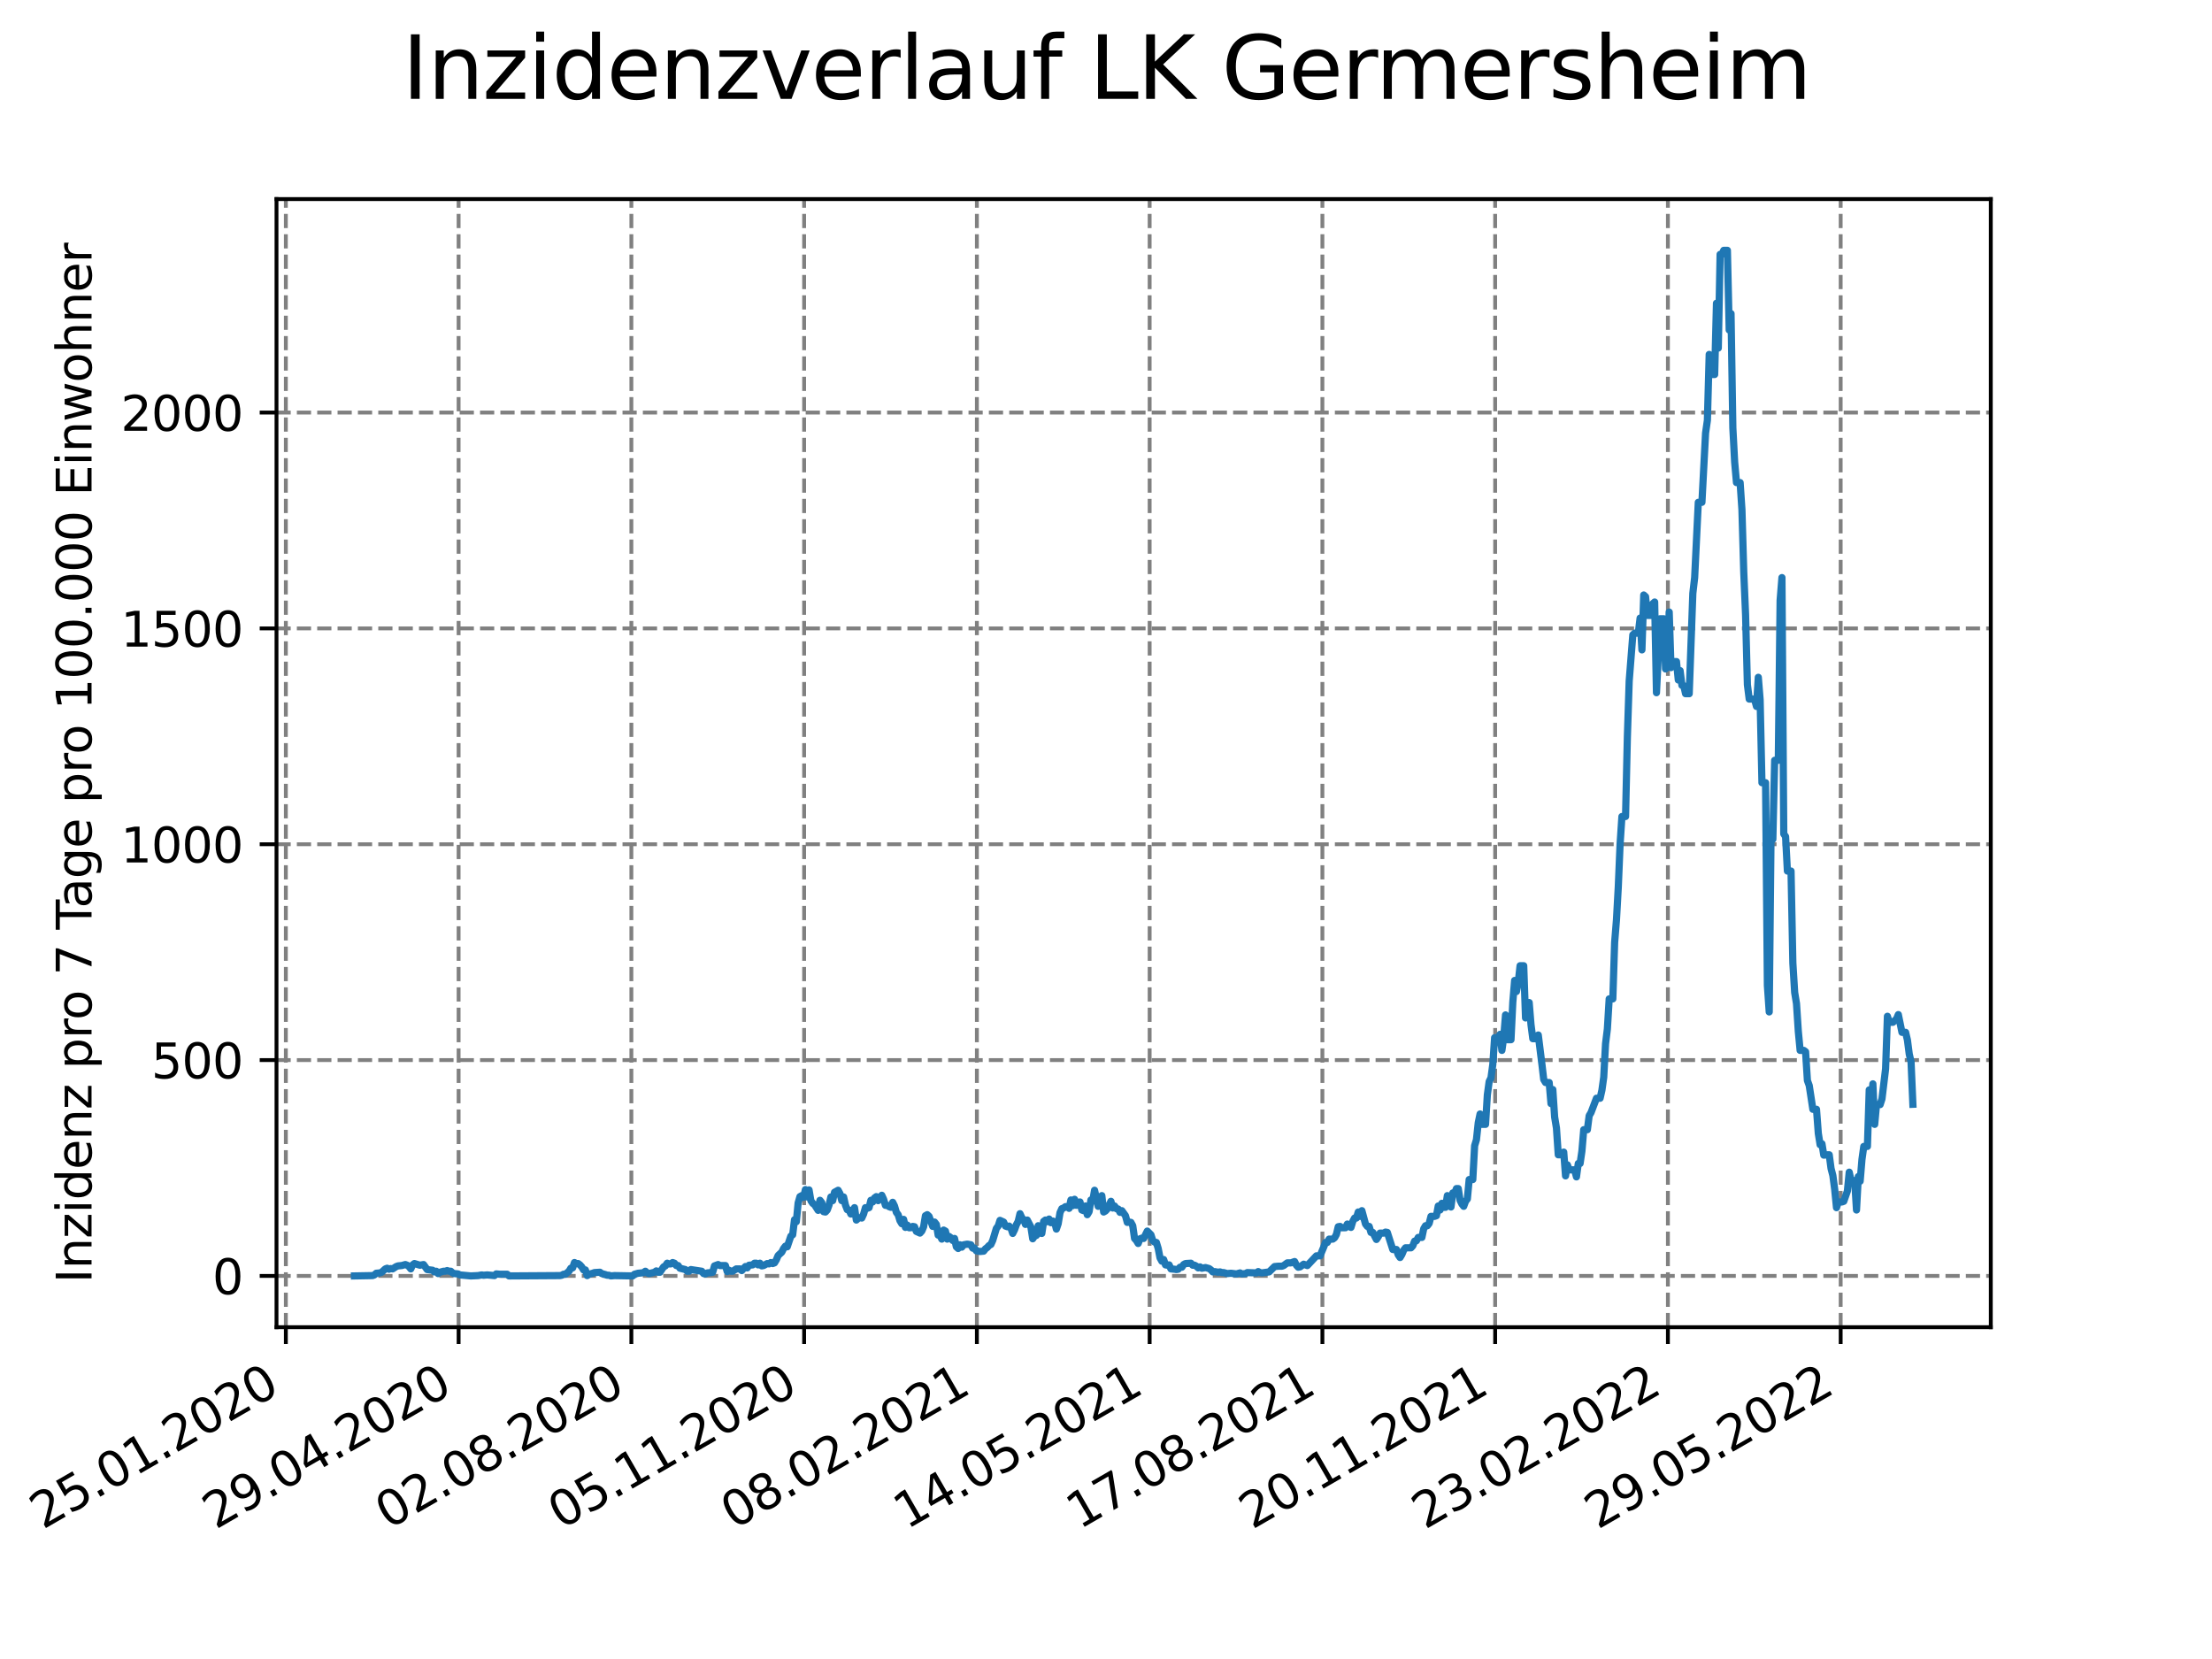 <?xml version="1.0" encoding="utf-8" standalone="no"?>
<!DOCTYPE svg PUBLIC "-//W3C//DTD SVG 1.1//EN"
  "http://www.w3.org/Graphics/SVG/1.1/DTD/svg11.dtd">
<svg xmlns:xlink="http://www.w3.org/1999/xlink" width="460.8pt" height="345.6pt" viewBox="0 0 460.8 345.6" xmlns="http://www.w3.org/2000/svg" version="1.1">
 <defs>
  <style type="text/css">*{stroke-linejoin: round; stroke-linecap: butt}</style>
 </defs>
 <g id="figure_1">
  <g id="patch_1">
   <path d="M 0 345.6 
L 460.8 345.6 
L 460.8 0 
L 0 0 
z
" style="fill: #ffffff"/>
  </g>
  <g id="axes_1">
   <g id="patch_2">
    <path d="M 57.6 276.48 
L 414.72 276.48 
L 414.72 41.472 
L 57.6 41.472 
z
" style="fill: #ffffff"/>
   </g>
   <g id="matplotlib.axis_1">
    <g id="xtick_1">
     <g id="line2d_1">
      <path d="M 59.548 276.48 
L 59.548 41.472 
" clip-path="url(#p5b93f8055f)" style="fill: none; stroke-dasharray: 2.96,1.28; stroke-dashoffset: 0; stroke: #808080; stroke-width: 0.8"/>
     </g>
     <g id="line2d_2">
      <defs>
       <path id="mb9000586d9" d="M 0 0 
L 0 3.5 
" style="stroke: #000000; stroke-width: 0.8"/>
      </defs>
      <g>
       <use xlink:href="#mb9000586d9" x="59.548" y="276.48" style="stroke: #000000; stroke-width: 0.8"/>
      </g>
     </g>
     <g id="text_1">
      <!-- 25.01.2020 -->
      <g transform="translate(8.923 318.689)rotate(-30)scale(0.1 -0.1)">
       <defs>
        <path id="DejaVuSans-32" d="M 1228 531 
L 3431 531 
L 3431 0 
L 469 0 
L 469 531 
Q 828 903 1448 1529 
Q 2069 2156 2228 2338 
Q 2531 2678 2651 2914 
Q 2772 3150 2772 3378 
Q 2772 3750 2511 3984 
Q 2250 4219 1831 4219 
Q 1534 4219 1204 4116 
Q 875 4013 500 3803 
L 500 4441 
Q 881 4594 1212 4672 
Q 1544 4750 1819 4750 
Q 2544 4750 2975 4387 
Q 3406 4025 3406 3419 
Q 3406 3131 3298 2873 
Q 3191 2616 2906 2266 
Q 2828 2175 2409 1742 
Q 1991 1309 1228 531 
z
" transform="scale(0.016)"/>
        <path id="DejaVuSans-35" d="M 691 4666 
L 3169 4666 
L 3169 4134 
L 1269 4134 
L 1269 2991 
Q 1406 3038 1543 3061 
Q 1681 3084 1819 3084 
Q 2600 3084 3056 2656 
Q 3513 2228 3513 1497 
Q 3513 744 3044 326 
Q 2575 -91 1722 -91 
Q 1428 -91 1123 -41 
Q 819 9 494 109 
L 494 744 
Q 775 591 1075 516 
Q 1375 441 1709 441 
Q 2250 441 2565 725 
Q 2881 1009 2881 1497 
Q 2881 1984 2565 2268 
Q 2250 2553 1709 2553 
Q 1456 2553 1204 2497 
Q 953 2441 691 2322 
L 691 4666 
z
" transform="scale(0.016)"/>
        <path id="DejaVuSans-2e" d="M 684 794 
L 1344 794 
L 1344 0 
L 684 0 
L 684 794 
z
" transform="scale(0.016)"/>
        <path id="DejaVuSans-30" d="M 2034 4250 
Q 1547 4250 1301 3770 
Q 1056 3291 1056 2328 
Q 1056 1369 1301 889 
Q 1547 409 2034 409 
Q 2525 409 2770 889 
Q 3016 1369 3016 2328 
Q 3016 3291 2770 3770 
Q 2525 4250 2034 4250 
z
M 2034 4750 
Q 2819 4750 3233 4129 
Q 3647 3509 3647 2328 
Q 3647 1150 3233 529 
Q 2819 -91 2034 -91 
Q 1250 -91 836 529 
Q 422 1150 422 2328 
Q 422 3509 836 4129 
Q 1250 4750 2034 4750 
z
" transform="scale(0.016)"/>
        <path id="DejaVuSans-31" d="M 794 531 
L 1825 531 
L 1825 4091 
L 703 3866 
L 703 4441 
L 1819 4666 
L 2450 4666 
L 2450 531 
L 3481 531 
L 3481 0 
L 794 0 
L 794 531 
z
" transform="scale(0.016)"/>
       </defs>
       <use xlink:href="#DejaVuSans-32"/>
       <use xlink:href="#DejaVuSans-35" x="63.623"/>
       <use xlink:href="#DejaVuSans-2e" x="127.246"/>
       <use xlink:href="#DejaVuSans-30" x="159.033"/>
       <use xlink:href="#DejaVuSans-31" x="222.656"/>
       <use xlink:href="#DejaVuSans-2e" x="286.279"/>
       <use xlink:href="#DejaVuSans-32" x="318.066"/>
       <use xlink:href="#DejaVuSans-30" x="381.689"/>
       <use xlink:href="#DejaVuSans-32" x="445.312"/>
       <use xlink:href="#DejaVuSans-30" x="508.936"/>
      </g>
     </g>
    </g>
    <g id="xtick_2">
     <g id="line2d_3">
      <path d="M 95.536 276.48 
L 95.536 41.472 
" clip-path="url(#p5b93f8055f)" style="fill: none; stroke-dasharray: 2.96,1.28; stroke-dashoffset: 0; stroke: #808080; stroke-width: 0.8"/>
     </g>
     <g id="line2d_4">
      <g>
       <use xlink:href="#mb9000586d9" x="95.536" y="276.48" style="stroke: #000000; stroke-width: 0.8"/>
      </g>
     </g>
     <g id="text_2">
      <!-- 29.04.2020 -->
      <g transform="translate(44.911 318.689)rotate(-30)scale(0.1 -0.1)">
       <defs>
        <path id="DejaVuSans-39" d="M 703 97 
L 703 672 
Q 941 559 1184 500 
Q 1428 441 1663 441 
Q 2288 441 2617 861 
Q 2947 1281 2994 2138 
Q 2813 1869 2534 1725 
Q 2256 1581 1919 1581 
Q 1219 1581 811 2004 
Q 403 2428 403 3163 
Q 403 3881 828 4315 
Q 1253 4750 1959 4750 
Q 2769 4750 3195 4129 
Q 3622 3509 3622 2328 
Q 3622 1225 3098 567 
Q 2575 -91 1691 -91 
Q 1453 -91 1209 -44 
Q 966 3 703 97 
z
M 1959 2075 
Q 2384 2075 2632 2365 
Q 2881 2656 2881 3163 
Q 2881 3666 2632 3958 
Q 2384 4250 1959 4250 
Q 1534 4250 1286 3958 
Q 1038 3666 1038 3163 
Q 1038 2656 1286 2365 
Q 1534 2075 1959 2075 
z
" transform="scale(0.016)"/>
        <path id="DejaVuSans-34" d="M 2419 4116 
L 825 1625 
L 2419 1625 
L 2419 4116 
z
M 2253 4666 
L 3047 4666 
L 3047 1625 
L 3713 1625 
L 3713 1100 
L 3047 1100 
L 3047 0 
L 2419 0 
L 2419 1100 
L 313 1100 
L 313 1709 
L 2253 4666 
z
" transform="scale(0.016)"/>
       </defs>
       <use xlink:href="#DejaVuSans-32"/>
       <use xlink:href="#DejaVuSans-39" x="63.623"/>
       <use xlink:href="#DejaVuSans-2e" x="127.246"/>
       <use xlink:href="#DejaVuSans-30" x="159.033"/>
       <use xlink:href="#DejaVuSans-34" x="222.656"/>
       <use xlink:href="#DejaVuSans-2e" x="286.279"/>
       <use xlink:href="#DejaVuSans-32" x="318.066"/>
       <use xlink:href="#DejaVuSans-30" x="381.689"/>
       <use xlink:href="#DejaVuSans-32" x="445.312"/>
       <use xlink:href="#DejaVuSans-30" x="508.936"/>
      </g>
     </g>
    </g>
    <g id="xtick_3">
     <g id="line2d_5">
      <path d="M 131.525 276.48 
L 131.525 41.472 
" clip-path="url(#p5b93f8055f)" style="fill: none; stroke-dasharray: 2.96,1.28; stroke-dashoffset: 0; stroke: #808080; stroke-width: 0.8"/>
     </g>
     <g id="line2d_6">
      <g>
       <use xlink:href="#mb9000586d9" x="131.525" y="276.48" style="stroke: #000000; stroke-width: 0.8"/>
      </g>
     </g>
     <g id="text_3">
      <!-- 02.08.2020 -->
      <g transform="translate(80.9 318.689)rotate(-30)scale(0.1 -0.1)">
       <defs>
        <path id="DejaVuSans-38" d="M 2034 2216 
Q 1584 2216 1326 1975 
Q 1069 1734 1069 1313 
Q 1069 891 1326 650 
Q 1584 409 2034 409 
Q 2484 409 2743 651 
Q 3003 894 3003 1313 
Q 3003 1734 2745 1975 
Q 2488 2216 2034 2216 
z
M 1403 2484 
Q 997 2584 770 2862 
Q 544 3141 544 3541 
Q 544 4100 942 4425 
Q 1341 4750 2034 4750 
Q 2731 4750 3128 4425 
Q 3525 4100 3525 3541 
Q 3525 3141 3298 2862 
Q 3072 2584 2669 2484 
Q 3125 2378 3379 2068 
Q 3634 1759 3634 1313 
Q 3634 634 3220 271 
Q 2806 -91 2034 -91 
Q 1263 -91 848 271 
Q 434 634 434 1313 
Q 434 1759 690 2068 
Q 947 2378 1403 2484 
z
M 1172 3481 
Q 1172 3119 1398 2916 
Q 1625 2713 2034 2713 
Q 2441 2713 2670 2916 
Q 2900 3119 2900 3481 
Q 2900 3844 2670 4047 
Q 2441 4250 2034 4250 
Q 1625 4250 1398 4047 
Q 1172 3844 1172 3481 
z
" transform="scale(0.016)"/>
       </defs>
       <use xlink:href="#DejaVuSans-30"/>
       <use xlink:href="#DejaVuSans-32" x="63.623"/>
       <use xlink:href="#DejaVuSans-2e" x="127.246"/>
       <use xlink:href="#DejaVuSans-30" x="159.033"/>
       <use xlink:href="#DejaVuSans-38" x="222.656"/>
       <use xlink:href="#DejaVuSans-2e" x="286.279"/>
       <use xlink:href="#DejaVuSans-32" x="318.066"/>
       <use xlink:href="#DejaVuSans-30" x="381.689"/>
       <use xlink:href="#DejaVuSans-32" x="445.312"/>
       <use xlink:href="#DejaVuSans-30" x="508.936"/>
      </g>
     </g>
    </g>
    <g id="xtick_4">
     <g id="line2d_7">
      <path d="M 167.513 276.48 
L 167.513 41.472 
" clip-path="url(#p5b93f8055f)" style="fill: none; stroke-dasharray: 2.96,1.28; stroke-dashoffset: 0; stroke: #808080; stroke-width: 0.8"/>
     </g>
     <g id="line2d_8">
      <g>
       <use xlink:href="#mb9000586d9" x="167.513" y="276.48" style="stroke: #000000; stroke-width: 0.8"/>
      </g>
     </g>
     <g id="text_4">
      <!-- 05.11.2020 -->
      <g transform="translate(116.888 318.689)rotate(-30)scale(0.1 -0.1)">
       <use xlink:href="#DejaVuSans-30"/>
       <use xlink:href="#DejaVuSans-35" x="63.623"/>
       <use xlink:href="#DejaVuSans-2e" x="127.246"/>
       <use xlink:href="#DejaVuSans-31" x="159.033"/>
       <use xlink:href="#DejaVuSans-31" x="222.656"/>
       <use xlink:href="#DejaVuSans-2e" x="286.279"/>
       <use xlink:href="#DejaVuSans-32" x="318.066"/>
       <use xlink:href="#DejaVuSans-30" x="381.689"/>
       <use xlink:href="#DejaVuSans-32" x="445.312"/>
       <use xlink:href="#DejaVuSans-30" x="508.936"/>
      </g>
     </g>
    </g>
    <g id="xtick_5">
     <g id="line2d_9">
      <path d="M 203.502 276.48 
L 203.502 41.472 
" clip-path="url(#p5b93f8055f)" style="fill: none; stroke-dasharray: 2.96,1.28; stroke-dashoffset: 0; stroke: #808080; stroke-width: 0.8"/>
     </g>
     <g id="line2d_10">
      <g>
       <use xlink:href="#mb9000586d9" x="203.502" y="276.48" style="stroke: #000000; stroke-width: 0.8"/>
      </g>
     </g>
     <g id="text_5">
      <!-- 08.02.2021 -->
      <g transform="translate(152.877 318.689)rotate(-30)scale(0.1 -0.1)">
       <use xlink:href="#DejaVuSans-30"/>
       <use xlink:href="#DejaVuSans-38" x="63.623"/>
       <use xlink:href="#DejaVuSans-2e" x="127.246"/>
       <use xlink:href="#DejaVuSans-30" x="159.033"/>
       <use xlink:href="#DejaVuSans-32" x="222.656"/>
       <use xlink:href="#DejaVuSans-2e" x="286.279"/>
       <use xlink:href="#DejaVuSans-32" x="318.066"/>
       <use xlink:href="#DejaVuSans-30" x="381.689"/>
       <use xlink:href="#DejaVuSans-32" x="445.312"/>
       <use xlink:href="#DejaVuSans-31" x="508.936"/>
      </g>
     </g>
    </g>
    <g id="xtick_6">
     <g id="line2d_11">
      <path d="M 239.491 276.48 
L 239.491 41.472 
" clip-path="url(#p5b93f8055f)" style="fill: none; stroke-dasharray: 2.96,1.28; stroke-dashoffset: 0; stroke: #808080; stroke-width: 0.8"/>
     </g>
     <g id="line2d_12">
      <g>
       <use xlink:href="#mb9000586d9" x="239.491" y="276.48" style="stroke: #000000; stroke-width: 0.8"/>
      </g>
     </g>
     <g id="text_6">
      <!-- 14.05.2021 -->
      <g transform="translate(188.865 318.689)rotate(-30)scale(0.1 -0.1)">
       <use xlink:href="#DejaVuSans-31"/>
       <use xlink:href="#DejaVuSans-34" x="63.623"/>
       <use xlink:href="#DejaVuSans-2e" x="127.246"/>
       <use xlink:href="#DejaVuSans-30" x="159.033"/>
       <use xlink:href="#DejaVuSans-35" x="222.656"/>
       <use xlink:href="#DejaVuSans-2e" x="286.279"/>
       <use xlink:href="#DejaVuSans-32" x="318.066"/>
       <use xlink:href="#DejaVuSans-30" x="381.689"/>
       <use xlink:href="#DejaVuSans-32" x="445.312"/>
       <use xlink:href="#DejaVuSans-31" x="508.936"/>
      </g>
     </g>
    </g>
    <g id="xtick_7">
     <g id="line2d_13">
      <path d="M 275.479 276.48 
L 275.479 41.472 
" clip-path="url(#p5b93f8055f)" style="fill: none; stroke-dasharray: 2.96,1.28; stroke-dashoffset: 0; stroke: #808080; stroke-width: 0.8"/>
     </g>
     <g id="line2d_14">
      <g>
       <use xlink:href="#mb9000586d9" x="275.479" y="276.48" style="stroke: #000000; stroke-width: 0.8"/>
      </g>
     </g>
     <g id="text_7">
      <!-- 17.08.2021 -->
      <g transform="translate(224.854 318.689)rotate(-30)scale(0.1 -0.1)">
       <defs>
        <path id="DejaVuSans-37" d="M 525 4666 
L 3525 4666 
L 3525 4397 
L 1831 0 
L 1172 0 
L 2766 4134 
L 525 4134 
L 525 4666 
z
" transform="scale(0.016)"/>
       </defs>
       <use xlink:href="#DejaVuSans-31"/>
       <use xlink:href="#DejaVuSans-37" x="63.623"/>
       <use xlink:href="#DejaVuSans-2e" x="127.246"/>
       <use xlink:href="#DejaVuSans-30" x="159.033"/>
       <use xlink:href="#DejaVuSans-38" x="222.656"/>
       <use xlink:href="#DejaVuSans-2e" x="286.279"/>
       <use xlink:href="#DejaVuSans-32" x="318.066"/>
       <use xlink:href="#DejaVuSans-30" x="381.689"/>
       <use xlink:href="#DejaVuSans-32" x="445.312"/>
       <use xlink:href="#DejaVuSans-31" x="508.936"/>
      </g>
     </g>
    </g>
    <g id="xtick_8">
     <g id="line2d_15">
      <path d="M 311.468 276.48 
L 311.468 41.472 
" clip-path="url(#p5b93f8055f)" style="fill: none; stroke-dasharray: 2.96,1.28; stroke-dashoffset: 0; stroke: #808080; stroke-width: 0.8"/>
     </g>
     <g id="line2d_16">
      <g>
       <use xlink:href="#mb9000586d9" x="311.468" y="276.48" style="stroke: #000000; stroke-width: 0.8"/>
      </g>
     </g>
     <g id="text_8">
      <!-- 20.11.2021 -->
      <g transform="translate(260.842 318.689)rotate(-30)scale(0.1 -0.1)">
       <use xlink:href="#DejaVuSans-32"/>
       <use xlink:href="#DejaVuSans-30" x="63.623"/>
       <use xlink:href="#DejaVuSans-2e" x="127.246"/>
       <use xlink:href="#DejaVuSans-31" x="159.033"/>
       <use xlink:href="#DejaVuSans-31" x="222.656"/>
       <use xlink:href="#DejaVuSans-2e" x="286.279"/>
       <use xlink:href="#DejaVuSans-32" x="318.066"/>
       <use xlink:href="#DejaVuSans-30" x="381.689"/>
       <use xlink:href="#DejaVuSans-32" x="445.312"/>
       <use xlink:href="#DejaVuSans-31" x="508.936"/>
      </g>
     </g>
    </g>
    <g id="xtick_9">
     <g id="line2d_17">
      <path d="M 347.456 276.48 
L 347.456 41.472 
" clip-path="url(#p5b93f8055f)" style="fill: none; stroke-dasharray: 2.96,1.28; stroke-dashoffset: 0; stroke: #808080; stroke-width: 0.8"/>
     </g>
     <g id="line2d_18">
      <g>
       <use xlink:href="#mb9000586d9" x="347.456" y="276.48" style="stroke: #000000; stroke-width: 0.8"/>
      </g>
     </g>
     <g id="text_9">
      <!-- 23.02.2022 -->
      <g transform="translate(296.831 318.689)rotate(-30)scale(0.1 -0.1)">
       <defs>
        <path id="DejaVuSans-33" d="M 2597 2516 
Q 3050 2419 3304 2112 
Q 3559 1806 3559 1356 
Q 3559 666 3084 287 
Q 2609 -91 1734 -91 
Q 1441 -91 1130 -33 
Q 819 25 488 141 
L 488 750 
Q 750 597 1062 519 
Q 1375 441 1716 441 
Q 2309 441 2620 675 
Q 2931 909 2931 1356 
Q 2931 1769 2642 2001 
Q 2353 2234 1838 2234 
L 1294 2234 
L 1294 2753 
L 1863 2753 
Q 2328 2753 2575 2939 
Q 2822 3125 2822 3475 
Q 2822 3834 2567 4026 
Q 2313 4219 1838 4219 
Q 1578 4219 1281 4162 
Q 984 4106 628 3988 
L 628 4550 
Q 988 4650 1302 4700 
Q 1616 4750 1894 4750 
Q 2613 4750 3031 4423 
Q 3450 4097 3450 3541 
Q 3450 3153 3228 2886 
Q 3006 2619 2597 2516 
z
" transform="scale(0.016)"/>
       </defs>
       <use xlink:href="#DejaVuSans-32"/>
       <use xlink:href="#DejaVuSans-33" x="63.623"/>
       <use xlink:href="#DejaVuSans-2e" x="127.246"/>
       <use xlink:href="#DejaVuSans-30" x="159.033"/>
       <use xlink:href="#DejaVuSans-32" x="222.656"/>
       <use xlink:href="#DejaVuSans-2e" x="286.279"/>
       <use xlink:href="#DejaVuSans-32" x="318.066"/>
       <use xlink:href="#DejaVuSans-30" x="381.689"/>
       <use xlink:href="#DejaVuSans-32" x="445.312"/>
       <use xlink:href="#DejaVuSans-32" x="508.936"/>
      </g>
     </g>
    </g>
    <g id="xtick_10">
     <g id="line2d_19">
      <path d="M 383.445 276.48 
L 383.445 41.472 
" clip-path="url(#p5b93f8055f)" style="fill: none; stroke-dasharray: 2.96,1.28; stroke-dashoffset: 0; stroke: #808080; stroke-width: 0.8"/>
     </g>
     <g id="line2d_20">
      <g>
       <use xlink:href="#mb9000586d9" x="383.445" y="276.48" style="stroke: #000000; stroke-width: 0.8"/>
      </g>
     </g>
     <g id="text_10">
      <!-- 29.05.2022 -->
      <g transform="translate(332.819 318.689)rotate(-30)scale(0.1 -0.1)">
       <use xlink:href="#DejaVuSans-32"/>
       <use xlink:href="#DejaVuSans-39" x="63.623"/>
       <use xlink:href="#DejaVuSans-2e" x="127.246"/>
       <use xlink:href="#DejaVuSans-30" x="159.033"/>
       <use xlink:href="#DejaVuSans-35" x="222.656"/>
       <use xlink:href="#DejaVuSans-2e" x="286.279"/>
       <use xlink:href="#DejaVuSans-32" x="318.066"/>
       <use xlink:href="#DejaVuSans-30" x="381.689"/>
       <use xlink:href="#DejaVuSans-32" x="445.312"/>
       <use xlink:href="#DejaVuSans-32" x="508.936"/>
      </g>
     </g>
    </g>
   </g>
   <g id="matplotlib.axis_2">
    <g id="ytick_1">
     <g id="line2d_21">
      <path d="M 57.6 265.798 
L 414.72 265.798 
" clip-path="url(#p5b93f8055f)" style="fill: none; stroke-dasharray: 2.96,1.28; stroke-dashoffset: 0; stroke: #808080; stroke-width: 0.8"/>
     </g>
     <g id="line2d_22">
      <defs>
       <path id="m62afc682bd" d="M 0 0 
L -3.5 0 
" style="stroke: #000000; stroke-width: 0.8"/>
      </defs>
      <g>
       <use xlink:href="#m62afc682bd" x="57.6" y="265.798" style="stroke: #000000; stroke-width: 0.8"/>
      </g>
     </g>
     <g id="text_11">
      <!-- 0 -->
      <g transform="translate(44.237 269.597)scale(0.1 -0.1)">
       <use xlink:href="#DejaVuSans-30"/>
      </g>
     </g>
    </g>
    <g id="ytick_2">
     <g id="line2d_23">
      <path d="M 57.6 220.834 
L 414.72 220.834 
" clip-path="url(#p5b93f8055f)" style="fill: none; stroke-dasharray: 2.96,1.28; stroke-dashoffset: 0; stroke: #808080; stroke-width: 0.8"/>
     </g>
     <g id="line2d_24">
      <g>
       <use xlink:href="#m62afc682bd" x="57.6" y="220.834" style="stroke: #000000; stroke-width: 0.8"/>
      </g>
     </g>
     <g id="text_12">
      <!-- 500 -->
      <g transform="translate(31.512 224.633)scale(0.1 -0.1)">
       <use xlink:href="#DejaVuSans-35"/>
       <use xlink:href="#DejaVuSans-30" x="63.623"/>
       <use xlink:href="#DejaVuSans-30" x="127.246"/>
      </g>
     </g>
    </g>
    <g id="ytick_3">
     <g id="line2d_25">
      <path d="M 57.6 175.87 
L 414.72 175.87 
" clip-path="url(#p5b93f8055f)" style="fill: none; stroke-dasharray: 2.96,1.28; stroke-dashoffset: 0; stroke: #808080; stroke-width: 0.8"/>
     </g>
     <g id="line2d_26">
      <g>
       <use xlink:href="#m62afc682bd" x="57.6" y="175.87" style="stroke: #000000; stroke-width: 0.8"/>
      </g>
     </g>
     <g id="text_13">
      <!-- 1000 -->
      <g transform="translate(25.15 179.669)scale(0.1 -0.1)">
       <use xlink:href="#DejaVuSans-31"/>
       <use xlink:href="#DejaVuSans-30" x="63.623"/>
       <use xlink:href="#DejaVuSans-30" x="127.246"/>
       <use xlink:href="#DejaVuSans-30" x="190.869"/>
      </g>
     </g>
    </g>
    <g id="ytick_4">
     <g id="line2d_27">
      <path d="M 57.6 130.906 
L 414.72 130.906 
" clip-path="url(#p5b93f8055f)" style="fill: none; stroke-dasharray: 2.96,1.28; stroke-dashoffset: 0; stroke: #808080; stroke-width: 0.8"/>
     </g>
     <g id="line2d_28">
      <g>
       <use xlink:href="#m62afc682bd" x="57.6" y="130.906" style="stroke: #000000; stroke-width: 0.8"/>
      </g>
     </g>
     <g id="text_14">
      <!-- 1500 -->
      <g transform="translate(25.15 134.706)scale(0.1 -0.1)">
       <use xlink:href="#DejaVuSans-31"/>
       <use xlink:href="#DejaVuSans-35" x="63.623"/>
       <use xlink:href="#DejaVuSans-30" x="127.246"/>
       <use xlink:href="#DejaVuSans-30" x="190.869"/>
      </g>
     </g>
    </g>
    <g id="ytick_5">
     <g id="line2d_29">
      <path d="M 57.6 85.943 
L 414.72 85.943 
" clip-path="url(#p5b93f8055f)" style="fill: none; stroke-dasharray: 2.96,1.28; stroke-dashoffset: 0; stroke: #808080; stroke-width: 0.8"/>
     </g>
     <g id="line2d_30">
      <g>
       <use xlink:href="#m62afc682bd" x="57.6" y="85.943" style="stroke: #000000; stroke-width: 0.8"/>
      </g>
     </g>
     <g id="text_15">
      <!-- 2000 -->
      <g transform="translate(25.15 89.742)scale(0.1 -0.1)">
       <use xlink:href="#DejaVuSans-32"/>
       <use xlink:href="#DejaVuSans-30" x="63.623"/>
       <use xlink:href="#DejaVuSans-30" x="127.246"/>
       <use xlink:href="#DejaVuSans-30" x="190.869"/>
      </g>
     </g>
    </g>
    <g id="text_16">
     <!-- Inzidenz pro 7 Tage pro 100.000 Einwohner -->
     <g transform="translate(19.07 267.301)rotate(-90)scale(0.1 -0.1)">
      <defs>
       <path id="DejaVuSans-49" d="M 628 4666 
L 1259 4666 
L 1259 0 
L 628 0 
L 628 4666 
z
" transform="scale(0.016)"/>
       <path id="DejaVuSans-6e" d="M 3513 2113 
L 3513 0 
L 2938 0 
L 2938 2094 
Q 2938 2591 2744 2837 
Q 2550 3084 2163 3084 
Q 1697 3084 1428 2787 
Q 1159 2491 1159 1978 
L 1159 0 
L 581 0 
L 581 3500 
L 1159 3500 
L 1159 2956 
Q 1366 3272 1645 3428 
Q 1925 3584 2291 3584 
Q 2894 3584 3203 3211 
Q 3513 2838 3513 2113 
z
" transform="scale(0.016)"/>
       <path id="DejaVuSans-7a" d="M 353 3500 
L 3084 3500 
L 3084 2975 
L 922 459 
L 3084 459 
L 3084 0 
L 275 0 
L 275 525 
L 2438 3041 
L 353 3041 
L 353 3500 
z
" transform="scale(0.016)"/>
       <path id="DejaVuSans-69" d="M 603 3500 
L 1178 3500 
L 1178 0 
L 603 0 
L 603 3500 
z
M 603 4863 
L 1178 4863 
L 1178 4134 
L 603 4134 
L 603 4863 
z
" transform="scale(0.016)"/>
       <path id="DejaVuSans-64" d="M 2906 2969 
L 2906 4863 
L 3481 4863 
L 3481 0 
L 2906 0 
L 2906 525 
Q 2725 213 2448 61 
Q 2172 -91 1784 -91 
Q 1150 -91 751 415 
Q 353 922 353 1747 
Q 353 2572 751 3078 
Q 1150 3584 1784 3584 
Q 2172 3584 2448 3432 
Q 2725 3281 2906 2969 
z
M 947 1747 
Q 947 1113 1208 752 
Q 1469 391 1925 391 
Q 2381 391 2643 752 
Q 2906 1113 2906 1747 
Q 2906 2381 2643 2742 
Q 2381 3103 1925 3103 
Q 1469 3103 1208 2742 
Q 947 2381 947 1747 
z
" transform="scale(0.016)"/>
       <path id="DejaVuSans-65" d="M 3597 1894 
L 3597 1613 
L 953 1613 
Q 991 1019 1311 708 
Q 1631 397 2203 397 
Q 2534 397 2845 478 
Q 3156 559 3463 722 
L 3463 178 
Q 3153 47 2828 -22 
Q 2503 -91 2169 -91 
Q 1331 -91 842 396 
Q 353 884 353 1716 
Q 353 2575 817 3079 
Q 1281 3584 2069 3584 
Q 2775 3584 3186 3129 
Q 3597 2675 3597 1894 
z
M 3022 2063 
Q 3016 2534 2758 2815 
Q 2500 3097 2075 3097 
Q 1594 3097 1305 2825 
Q 1016 2553 972 2059 
L 3022 2063 
z
" transform="scale(0.016)"/>
       <path id="DejaVuSans-20" transform="scale(0.016)"/>
       <path id="DejaVuSans-70" d="M 1159 525 
L 1159 -1331 
L 581 -1331 
L 581 3500 
L 1159 3500 
L 1159 2969 
Q 1341 3281 1617 3432 
Q 1894 3584 2278 3584 
Q 2916 3584 3314 3078 
Q 3713 2572 3713 1747 
Q 3713 922 3314 415 
Q 2916 -91 2278 -91 
Q 1894 -91 1617 61 
Q 1341 213 1159 525 
z
M 3116 1747 
Q 3116 2381 2855 2742 
Q 2594 3103 2138 3103 
Q 1681 3103 1420 2742 
Q 1159 2381 1159 1747 
Q 1159 1113 1420 752 
Q 1681 391 2138 391 
Q 2594 391 2855 752 
Q 3116 1113 3116 1747 
z
" transform="scale(0.016)"/>
       <path id="DejaVuSans-72" d="M 2631 2963 
Q 2534 3019 2420 3045 
Q 2306 3072 2169 3072 
Q 1681 3072 1420 2755 
Q 1159 2438 1159 1844 
L 1159 0 
L 581 0 
L 581 3500 
L 1159 3500 
L 1159 2956 
Q 1341 3275 1631 3429 
Q 1922 3584 2338 3584 
Q 2397 3584 2469 3576 
Q 2541 3569 2628 3553 
L 2631 2963 
z
" transform="scale(0.016)"/>
       <path id="DejaVuSans-6f" d="M 1959 3097 
Q 1497 3097 1228 2736 
Q 959 2375 959 1747 
Q 959 1119 1226 758 
Q 1494 397 1959 397 
Q 2419 397 2687 759 
Q 2956 1122 2956 1747 
Q 2956 2369 2687 2733 
Q 2419 3097 1959 3097 
z
M 1959 3584 
Q 2709 3584 3137 3096 
Q 3566 2609 3566 1747 
Q 3566 888 3137 398 
Q 2709 -91 1959 -91 
Q 1206 -91 779 398 
Q 353 888 353 1747 
Q 353 2609 779 3096 
Q 1206 3584 1959 3584 
z
" transform="scale(0.016)"/>
       <path id="DejaVuSans-54" d="M -19 4666 
L 3928 4666 
L 3928 4134 
L 2272 4134 
L 2272 0 
L 1638 0 
L 1638 4134 
L -19 4134 
L -19 4666 
z
" transform="scale(0.016)"/>
       <path id="DejaVuSans-61" d="M 2194 1759 
Q 1497 1759 1228 1600 
Q 959 1441 959 1056 
Q 959 750 1161 570 
Q 1363 391 1709 391 
Q 2188 391 2477 730 
Q 2766 1069 2766 1631 
L 2766 1759 
L 2194 1759 
z
M 3341 1997 
L 3341 0 
L 2766 0 
L 2766 531 
Q 2569 213 2275 61 
Q 1981 -91 1556 -91 
Q 1019 -91 701 211 
Q 384 513 384 1019 
Q 384 1609 779 1909 
Q 1175 2209 1959 2209 
L 2766 2209 
L 2766 2266 
Q 2766 2663 2505 2880 
Q 2244 3097 1772 3097 
Q 1472 3097 1187 3025 
Q 903 2953 641 2809 
L 641 3341 
Q 956 3463 1253 3523 
Q 1550 3584 1831 3584 
Q 2591 3584 2966 3190 
Q 3341 2797 3341 1997 
z
" transform="scale(0.016)"/>
       <path id="DejaVuSans-67" d="M 2906 1791 
Q 2906 2416 2648 2759 
Q 2391 3103 1925 3103 
Q 1463 3103 1205 2759 
Q 947 2416 947 1791 
Q 947 1169 1205 825 
Q 1463 481 1925 481 
Q 2391 481 2648 825 
Q 2906 1169 2906 1791 
z
M 3481 434 
Q 3481 -459 3084 -895 
Q 2688 -1331 1869 -1331 
Q 1566 -1331 1297 -1286 
Q 1028 -1241 775 -1147 
L 775 -588 
Q 1028 -725 1275 -790 
Q 1522 -856 1778 -856 
Q 2344 -856 2625 -561 
Q 2906 -266 2906 331 
L 2906 616 
Q 2728 306 2450 153 
Q 2172 0 1784 0 
Q 1141 0 747 490 
Q 353 981 353 1791 
Q 353 2603 747 3093 
Q 1141 3584 1784 3584 
Q 2172 3584 2450 3431 
Q 2728 3278 2906 2969 
L 2906 3500 
L 3481 3500 
L 3481 434 
z
" transform="scale(0.016)"/>
       <path id="DejaVuSans-45" d="M 628 4666 
L 3578 4666 
L 3578 4134 
L 1259 4134 
L 1259 2753 
L 3481 2753 
L 3481 2222 
L 1259 2222 
L 1259 531 
L 3634 531 
L 3634 0 
L 628 0 
L 628 4666 
z
" transform="scale(0.016)"/>
       <path id="DejaVuSans-77" d="M 269 3500 
L 844 3500 
L 1563 769 
L 2278 3500 
L 2956 3500 
L 3675 769 
L 4391 3500 
L 4966 3500 
L 4050 0 
L 3372 0 
L 2619 2869 
L 1863 0 
L 1184 0 
L 269 3500 
z
" transform="scale(0.016)"/>
       <path id="DejaVuSans-68" d="M 3513 2113 
L 3513 0 
L 2938 0 
L 2938 2094 
Q 2938 2591 2744 2837 
Q 2550 3084 2163 3084 
Q 1697 3084 1428 2787 
Q 1159 2491 1159 1978 
L 1159 0 
L 581 0 
L 581 4863 
L 1159 4863 
L 1159 2956 
Q 1366 3272 1645 3428 
Q 1925 3584 2291 3584 
Q 2894 3584 3203 3211 
Q 3513 2838 3513 2113 
z
" transform="scale(0.016)"/>
      </defs>
      <use xlink:href="#DejaVuSans-49"/>
      <use xlink:href="#DejaVuSans-6e" x="29.492"/>
      <use xlink:href="#DejaVuSans-7a" x="92.871"/>
      <use xlink:href="#DejaVuSans-69" x="145.361"/>
      <use xlink:href="#DejaVuSans-64" x="173.145"/>
      <use xlink:href="#DejaVuSans-65" x="236.621"/>
      <use xlink:href="#DejaVuSans-6e" x="298.145"/>
      <use xlink:href="#DejaVuSans-7a" x="361.523"/>
      <use xlink:href="#DejaVuSans-20" x="414.014"/>
      <use xlink:href="#DejaVuSans-70" x="445.801"/>
      <use xlink:href="#DejaVuSans-72" x="509.277"/>
      <use xlink:href="#DejaVuSans-6f" x="548.141"/>
      <use xlink:href="#DejaVuSans-20" x="609.322"/>
      <use xlink:href="#DejaVuSans-37" x="641.109"/>
      <use xlink:href="#DejaVuSans-20" x="704.732"/>
      <use xlink:href="#DejaVuSans-54" x="736.52"/>
      <use xlink:href="#DejaVuSans-61" x="781.104"/>
      <use xlink:href="#DejaVuSans-67" x="842.383"/>
      <use xlink:href="#DejaVuSans-65" x="905.859"/>
      <use xlink:href="#DejaVuSans-20" x="967.383"/>
      <use xlink:href="#DejaVuSans-70" x="999.17"/>
      <use xlink:href="#DejaVuSans-72" x="1062.646"/>
      <use xlink:href="#DejaVuSans-6f" x="1101.51"/>
      <use xlink:href="#DejaVuSans-20" x="1162.691"/>
      <use xlink:href="#DejaVuSans-31" x="1194.479"/>
      <use xlink:href="#DejaVuSans-30" x="1258.102"/>
      <use xlink:href="#DejaVuSans-30" x="1321.725"/>
      <use xlink:href="#DejaVuSans-2e" x="1385.348"/>
      <use xlink:href="#DejaVuSans-30" x="1417.135"/>
      <use xlink:href="#DejaVuSans-30" x="1480.758"/>
      <use xlink:href="#DejaVuSans-30" x="1544.381"/>
      <use xlink:href="#DejaVuSans-20" x="1608.004"/>
      <use xlink:href="#DejaVuSans-45" x="1639.791"/>
      <use xlink:href="#DejaVuSans-69" x="1702.975"/>
      <use xlink:href="#DejaVuSans-6e" x="1730.758"/>
      <use xlink:href="#DejaVuSans-77" x="1794.137"/>
      <use xlink:href="#DejaVuSans-6f" x="1875.924"/>
      <use xlink:href="#DejaVuSans-68" x="1937.105"/>
      <use xlink:href="#DejaVuSans-6e" x="2000.484"/>
      <use xlink:href="#DejaVuSans-65" x="2063.863"/>
      <use xlink:href="#DejaVuSans-72" x="2125.387"/>
     </g>
    </g>
   </g>
   <g id="line2d_31">
    <path d="M 73.833 265.798 
L 77.621 265.728 
L 78 265.589 
L 78.379 265.24 
L 79.136 265.17 
L 79.515 265.031 
L 80.273 264.334 
L 80.652 264.195 
L 81.03 264.404 
L 81.409 264.264 
L 81.788 264.334 
L 82.546 263.846 
L 82.925 263.707 
L 83.682 263.637 
L 84.44 263.428 
L 84.819 263.567 
L 85.198 263.846 
L 85.576 264.334 
L 85.955 263.498 
L 86.334 263.219 
L 87.47 263.567 
L 88.228 263.428 
L 88.986 264.473 
L 90.122 264.613 
L 90.501 264.961 
L 90.88 264.822 
L 91.259 265.31 
L 91.638 265.031 
L 92.395 264.822 
L 92.774 264.822 
L 93.153 264.683 
L 93.532 264.822 
L 93.911 264.822 
L 94.289 265.17 
L 94.668 265.31 
L 95.426 265.38 
L 95.805 265.589 
L 96.562 265.658 
L 97.32 265.728 
L 98.078 265.798 
L 99.593 265.728 
L 100.351 265.589 
L 100.729 265.658 
L 101.487 265.589 
L 102.245 265.658 
L 103.002 265.728 
L 103.381 265.38 
L 104.139 265.449 
L 105.654 265.449 
L 106.033 265.798 
L 116.64 265.728 
L 117.019 265.658 
L 117.398 265.449 
L 117.777 265.449 
L 118.534 264.822 
L 118.913 264.195 
L 119.292 264.125 
L 119.671 263.01 
L 120.05 263.219 
L 120.428 263.219 
L 120.807 263.498 
L 121.186 263.916 
L 121.565 264.543 
L 121.944 264.543 
L 122.323 265.728 
L 122.701 265.449 
L 123.459 265.24 
L 123.838 265.101 
L 124.974 265.031 
L 125.353 265.31 
L 126.111 265.519 
L 126.49 265.658 
L 126.868 265.658 
L 127.247 265.798 
L 128.005 265.728 
L 131.793 265.798 
L 132.172 265.449 
L 132.93 265.24 
L 133.687 265.17 
L 134.066 265.101 
L 134.445 264.822 
L 134.824 265.17 
L 135.203 265.31 
L 136.339 265.031 
L 136.718 264.752 
L 137.097 265.031 
L 137.476 265.031 
L 138.233 263.916 
L 138.612 263.707 
L 138.991 263.149 
L 139.37 263.288 
L 139.749 263.288 
L 140.127 263.01 
L 140.506 263.149 
L 140.885 263.637 
L 141.264 263.637 
L 141.643 264.195 
L 142.779 264.473 
L 143.158 264.822 
L 143.537 264.822 
L 143.916 264.473 
L 146.189 264.822 
L 146.567 265.31 
L 146.946 265.38 
L 147.325 265.17 
L 148.083 265.101 
L 148.462 265.031 
L 148.84 263.707 
L 149.598 263.428 
L 149.977 263.637 
L 151.113 263.637 
L 151.492 264.892 
L 151.871 264.613 
L 152.25 264.822 
L 152.629 264.822 
L 153.386 264.334 
L 154.144 264.334 
L 154.523 264.683 
L 155.28 263.846 
L 155.659 264.125 
L 156.038 263.567 
L 156.796 263.498 
L 157.175 263.149 
L 157.553 263.149 
L 157.932 263.498 
L 158.311 263.149 
L 158.69 263.707 
L 159.069 263.637 
L 159.826 263.219 
L 160.205 263.288 
L 160.584 263.01 
L 160.963 263.219 
L 161.342 263.079 
L 161.721 262.452 
L 162.099 261.546 
L 162.857 260.849 
L 163.236 260.082 
L 163.615 259.594 
L 163.994 259.734 
L 164.751 257.503 
L 165.13 257.224 
L 165.509 254.087 
L 165.888 254.506 
L 166.266 250.602 
L 166.645 249.278 
L 167.024 249.069 
L 167.403 249.417 
L 167.782 247.814 
L 168.161 249.348 
L 168.539 247.884 
L 168.918 250.114 
L 169.297 250.672 
L 169.676 250.951 
L 170.434 252.136 
L 170.812 250.045 
L 171.191 250.533 
L 171.57 252.415 
L 171.949 252.484 
L 172.328 252.066 
L 172.707 251.021 
L 173.085 249.348 
L 173.464 250.114 
L 173.843 248.372 
L 174.601 247.954 
L 174.979 248.651 
L 175.358 250.114 
L 175.737 249.348 
L 176.116 251.021 
L 176.495 251.996 
L 176.874 252.066 
L 177.252 252.903 
L 177.631 252.763 
L 178.01 251.578 
L 178.389 254.157 
L 178.768 253.809 
L 179.147 253.669 
L 179.525 253.739 
L 179.904 252.903 
L 180.283 251.578 
L 180.662 251.718 
L 181.041 251.578 
L 181.42 250.045 
L 181.798 250.393 
L 182.177 249.557 
L 182.556 249.278 
L 182.935 250.114 
L 183.692 248.999 
L 184.071 249.836 
L 184.45 251.09 
L 184.829 251.09 
L 185.208 251.369 
L 185.587 251.508 
L 185.965 250.463 
L 186.344 251.23 
L 186.723 252.554 
L 187.102 253.042 
L 187.481 254.297 
L 187.86 254.924 
L 188.238 254.018 
L 188.617 255.691 
L 188.996 255.203 
L 189.375 255.76 
L 189.754 255.76 
L 190.133 255.482 
L 190.511 255.551 
L 190.89 256.527 
L 191.648 256.876 
L 192.027 256.457 
L 192.406 255.551 
L 192.784 253.251 
L 193.163 253.042 
L 193.542 253.39 
L 194.3 255.482 
L 194.678 254.575 
L 195.057 255.063 
L 195.436 257.294 
L 195.815 257.364 
L 196.194 258.13 
L 196.573 256.248 
L 196.951 256.457 
L 197.33 258.13 
L 197.709 257.573 
L 198.088 257.852 
L 198.467 258.409 
L 198.846 257.991 
L 199.224 259.734 
L 199.603 260.082 
L 199.982 259.315 
L 200.361 259.803 
L 200.74 259.315 
L 201.497 259.176 
L 202.255 259.315 
L 202.634 260.012 
L 203.013 260.012 
L 203.391 260.57 
L 204.149 260.709 
L 204.907 260.64 
L 205.286 260.152 
L 205.664 259.873 
L 206.043 259.455 
L 206.422 259.246 
L 206.801 258.409 
L 207.559 255.9 
L 207.937 255.412 
L 208.316 254.227 
L 209.074 254.575 
L 209.453 255.412 
L 209.832 255.551 
L 210.21 255.412 
L 210.589 255.83 
L 210.968 256.945 
L 211.347 256.179 
L 211.726 255.133 
L 212.105 254.436 
L 212.483 252.833 
L 212.862 253.669 
L 213.241 254.087 
L 213.62 255.063 
L 213.999 254.157 
L 214.756 255.621 
L 215.135 258.061 
L 215.514 257.503 
L 215.893 257.364 
L 216.272 255.342 
L 216.65 256.876 
L 217.029 256.945 
L 217.408 254.436 
L 217.787 254.157 
L 218.166 254.506 
L 218.545 253.948 
L 218.923 254.715 
L 219.302 254.366 
L 219.681 254.506 
L 220.06 256.039 
L 220.439 254.924 
L 220.818 252.624 
L 221.196 251.787 
L 221.575 251.648 
L 221.954 251.369 
L 222.333 251.369 
L 222.712 251.718 
L 223.09 249.975 
L 223.469 251.16 
L 223.848 249.836 
L 224.227 251.09 
L 224.606 250.463 
L 224.985 250.393 
L 225.363 252.066 
L 225.742 252.205 
L 226.121 251.23 
L 226.5 253.042 
L 226.879 252.415 
L 227.258 249.975 
L 227.636 250.184 
L 228.015 247.954 
L 228.773 251.299 
L 229.152 250.393 
L 229.531 249.069 
L 229.909 252.484 
L 230.288 252.275 
L 230.667 251.857 
L 231.425 250.254 
L 231.803 251.648 
L 232.182 251.23 
L 232.561 251.787 
L 232.94 251.857 
L 233.319 252.554 
L 233.698 252.205 
L 234.455 253.251 
L 234.834 254.645 
L 235.213 254.575 
L 235.592 254.645 
L 235.971 255.342 
L 236.349 257.991 
L 236.728 258.409 
L 237.107 259.037 
L 237.486 258.061 
L 237.865 257.921 
L 238.244 257.991 
L 239.001 256.457 
L 239.759 257.224 
L 240.138 258.409 
L 240.517 258.758 
L 240.895 258.827 
L 241.274 260.082 
L 241.653 262.034 
L 242.032 262.731 
L 242.411 262.382 
L 242.789 263.498 
L 243.168 263.567 
L 243.547 263.498 
L 243.926 264.334 
L 244.684 264.404 
L 245.062 264.473 
L 245.441 264.404 
L 245.82 263.986 
L 246.199 263.986 
L 246.578 263.428 
L 246.957 263.219 
L 248.093 263.149 
L 248.472 263.567 
L 248.851 263.567 
L 249.23 263.776 
L 249.608 264.125 
L 249.987 263.916 
L 250.366 264.195 
L 251.124 264.055 
L 251.881 264.264 
L 252.26 264.543 
L 252.639 264.961 
L 253.018 264.892 
L 253.775 265.031 
L 254.154 264.961 
L 254.533 265.101 
L 254.912 265.101 
L 255.67 265.31 
L 256.427 265.24 
L 257.564 265.38 
L 258.321 265.17 
L 258.7 265.38 
L 259.458 265.31 
L 259.837 265.101 
L 261.731 265.17 
L 262.11 264.892 
L 262.488 265.101 
L 262.867 265.17 
L 264.383 264.961 
L 265.519 263.846 
L 266.277 263.776 
L 267.034 263.776 
L 267.413 263.637 
L 268.171 263.079 
L 268.929 263.079 
L 269.686 262.801 
L 270.065 263.567 
L 270.444 263.986 
L 270.823 263.916 
L 271.58 263.358 
L 272.338 263.637 
L 274.232 261.616 
L 274.99 261.616 
L 275.747 259.803 
L 276.126 258.827 
L 276.505 258.827 
L 276.884 258.13 
L 277.642 258.13 
L 278.02 257.852 
L 278.399 257.154 
L 278.778 255.551 
L 279.157 255.482 
L 279.536 255.76 
L 280.293 255.76 
L 280.672 254.994 
L 281.051 255.482 
L 281.43 255.691 
L 281.809 254.436 
L 282.187 253.739 
L 282.566 253.739 
L 282.945 252.484 
L 283.324 253.39 
L 283.703 252.205 
L 284.46 254.994 
L 284.839 255.482 
L 285.218 255.482 
L 285.597 256.736 
L 285.976 256.736 
L 286.733 258.2 
L 287.112 257.642 
L 287.491 256.876 
L 288.249 256.876 
L 288.628 256.667 
L 289.006 256.736 
L 290.143 260.291 
L 290.9 260.291 
L 291.279 261.406 
L 291.658 261.964 
L 292.037 261.337 
L 292.416 260.431 
L 292.795 259.943 
L 293.931 259.943 
L 294.31 259.524 
L 294.689 258.549 
L 295.068 258.479 
L 295.446 257.782 
L 296.204 257.782 
L 296.583 255.97 
L 296.962 255.342 
L 297.341 255.342 
L 297.719 254.854 
L 298.098 253.39 
L 298.856 253.39 
L 299.235 253.251 
L 299.613 251.23 
L 299.992 252.066 
L 300.371 250.672 
L 300.75 251.508 
L 301.129 251.508 
L 301.508 249.069 
L 301.886 251.09 
L 302.265 251.439 
L 302.644 248.511 
L 303.023 248.581 
L 303.402 247.605 
L 303.781 247.605 
L 304.159 250.045 
L 304.538 250.811 
L 304.917 251.299 
L 305.296 250.254 
L 305.675 249.766 
L 306.054 245.723 
L 306.811 245.723 
L 307.19 238.683 
L 307.569 237.428 
L 307.948 233.873 
L 308.327 232.061 
L 308.705 234.222 
L 309.463 234.222 
L 309.842 228.088 
L 310.221 225.3 
L 310.599 224.533 
L 310.978 221.745 
L 311.357 216.168 
L 312.115 216.168 
L 312.494 215.471 
L 312.872 218.817 
L 313.251 216.099 
L 313.63 211.428 
L 314.009 216.587 
L 314.767 216.587 
L 315.145 208.78 
L 315.524 204.249 
L 315.903 206.549 
L 316.282 204.597 
L 316.661 201.182 
L 317.418 201.182 
L 317.797 212.056 
L 318.176 210.801 
L 318.555 208.849 
L 318.934 213.45 
L 319.312 216.377 
L 320.07 216.377 
L 320.449 215.611 
L 321.207 221.675 
L 321.585 224.881 
L 321.964 225.509 
L 322.722 225.509 
L 323.101 229.9 
L 323.48 226.973 
L 323.858 232.688 
L 324.237 234.989 
L 324.616 240.565 
L 325.374 240.565 
L 325.753 240.007 
L 326.131 244.956 
L 326.51 242.656 
L 326.889 243.702 
L 328.025 243.702 
L 328.404 245.165 
L 328.783 242.377 
L 329.162 242.377 
L 329.541 239.798 
L 329.92 235.337 
L 330.677 235.337 
L 331.056 232.409 
L 331.435 231.782 
L 332.571 228.785 
L 333.329 228.785 
L 333.708 227.112 
L 334.087 224.393 
L 334.466 217.423 
L 334.844 214.356 
L 335.223 208.083 
L 335.981 208.083 
L 336.36 196.303 
L 336.739 191.632 
L 337.117 184.801 
L 337.496 175.81 
L 337.875 170.094 
L 338.633 170.094 
L 339.011 153.504 
L 339.39 141.864 
L 340.148 132.244 
L 340.527 131.896 
L 341.284 131.896 
L 341.663 128.759 
L 342.042 135.381 
L 342.421 123.95 
L 342.8 124.298 
L 343.179 128.202 
L 343.936 128.202 
L 344.315 125.762 
L 344.694 125.413 
L 345.073 144.303 
L 345.83 128.899 
L 346.588 128.899 
L 346.967 139.354 
L 347.346 138.587 
L 347.724 127.505 
L 348.103 139.075 
L 348.482 137.821 
L 349.24 137.821 
L 349.619 141.654 
L 349.997 139.703 
L 350.376 142.77 
L 350.755 142.839 
L 351.134 144.512 
L 351.892 144.512 
L 352.649 123.601 
L 353.028 120.325 
L 353.786 104.642 
L 354.543 104.642 
L 355.301 90.213 
L 355.68 87.564 
L 356.059 73.832 
L 356.438 78.014 
L 357.195 78.014 
L 357.574 63.167 
L 357.953 72.508 
L 358.332 52.991 
L 358.71 52.991 
L 359.089 52.154 
L 359.847 52.154 
L 360.226 68.744 
L 360.605 65.328 
L 360.983 89.097 
L 361.362 96.277 
L 361.741 100.529 
L 362.499 100.529 
L 362.878 106.175 
L 363.256 119.14 
L 363.635 128.062 
L 364.014 142.63 
L 364.393 145.628 
L 365.151 145.628 
L 365.529 145.767 
L 365.908 147.161 
L 366.287 141.097 
L 366.666 145.767 
L 367.045 163.054 
L 367.802 163.054 
L 368.181 205.294 
L 368.56 210.801 
L 368.939 174.067 
L 369.318 174.834 
L 369.696 158.384 
L 370.454 158.384 
L 370.833 125.065 
L 371.212 120.325 
L 371.591 173.718 
L 371.969 174.276 
L 372.348 181.456 
L 373.106 181.456 
L 373.485 200.624 
L 373.864 206.758 
L 374.242 209.059 
L 374.621 214.844 
L 375 218.817 
L 375.758 218.817 
L 376.136 219.096 
L 376.515 225.091 
L 376.894 226.136 
L 377.652 231.085 
L 378.409 231.085 
L 378.788 236.104 
L 379.167 238.474 
L 379.546 238.265 
L 379.925 240.635 
L 380.682 240.565 
L 381.061 240.565 
L 381.44 243.423 
L 381.819 244.887 
L 382.198 247.744 
L 382.577 251.578 
L 382.955 250.393 
L 383.713 250.393 
L 384.092 250.254 
L 384.85 248.093 
L 385.228 244.189 
L 385.607 245.932 
L 386.365 245.932 
L 386.744 252.066 
L 387.122 245.096 
L 387.501 246.072 
L 387.88 241.541 
L 388.259 238.822 
L 389.017 238.822 
L 389.395 227.042 
L 389.774 230.527 
L 390.153 225.788 
L 390.532 234.222 
L 390.911 230.109 
L 391.668 230.109 
L 392.047 228.924 
L 392.805 222.651 
L 393.184 211.707 
L 393.563 212.962 
L 394.32 212.962 
L 395.078 212.265 
L 395.457 211.359 
L 396.214 215.053 
L 396.972 215.053 
L 397.351 216.656 
L 397.73 219.584 
L 398.108 221.187 
L 398.487 230.04 
L 398.487 230.04 
" clip-path="url(#p5b93f8055f)" style="fill: none; stroke: #1f77b4; stroke-width: 1.5; stroke-linecap: square"/>
   </g>
   <g id="patch_3">
    <path d="M 57.6 276.48 
L 57.6 41.472 
" style="fill: none; stroke: #000000; stroke-width: 0.8; stroke-linejoin: miter; stroke-linecap: square"/>
   </g>
   <g id="patch_4">
    <path d="M 414.72 276.48 
L 414.72 41.472 
" style="fill: none; stroke: #000000; stroke-width: 0.8; stroke-linejoin: miter; stroke-linecap: square"/>
   </g>
   <g id="patch_5">
    <path d="M 57.6 276.48 
L 414.72 276.48 
" style="fill: none; stroke: #000000; stroke-width: 0.8; stroke-linejoin: miter; stroke-linecap: square"/>
   </g>
   <g id="patch_6">
    <path d="M 57.6 41.472 
L 414.72 41.472 
" style="fill: none; stroke: #000000; stroke-width: 0.8; stroke-linejoin: miter; stroke-linecap: square"/>
   </g>
  </g>
  <g id="text_17">
   <!-- Inzidenzverlauf LK Germersheim -->
   <g transform="translate(83.794 20.589)scale(0.18 -0.18)">
    <defs>
     <path id="DejaVuSans-76" d="M 191 3500 
L 800 3500 
L 1894 563 
L 2988 3500 
L 3597 3500 
L 2284 0 
L 1503 0 
L 191 3500 
z
" transform="scale(0.016)"/>
     <path id="DejaVuSans-6c" d="M 603 4863 
L 1178 4863 
L 1178 0 
L 603 0 
L 603 4863 
z
" transform="scale(0.016)"/>
     <path id="DejaVuSans-75" d="M 544 1381 
L 544 3500 
L 1119 3500 
L 1119 1403 
Q 1119 906 1312 657 
Q 1506 409 1894 409 
Q 2359 409 2629 706 
Q 2900 1003 2900 1516 
L 2900 3500 
L 3475 3500 
L 3475 0 
L 2900 0 
L 2900 538 
Q 2691 219 2414 64 
Q 2138 -91 1772 -91 
Q 1169 -91 856 284 
Q 544 659 544 1381 
z
M 1991 3584 
L 1991 3584 
z
" transform="scale(0.016)"/>
     <path id="DejaVuSans-66" d="M 2375 4863 
L 2375 4384 
L 1825 4384 
Q 1516 4384 1395 4259 
Q 1275 4134 1275 3809 
L 1275 3500 
L 2222 3500 
L 2222 3053 
L 1275 3053 
L 1275 0 
L 697 0 
L 697 3053 
L 147 3053 
L 147 3500 
L 697 3500 
L 697 3744 
Q 697 4328 969 4595 
Q 1241 4863 1831 4863 
L 2375 4863 
z
" transform="scale(0.016)"/>
     <path id="DejaVuSans-4c" d="M 628 4666 
L 1259 4666 
L 1259 531 
L 3531 531 
L 3531 0 
L 628 0 
L 628 4666 
z
" transform="scale(0.016)"/>
     <path id="DejaVuSans-4b" d="M 628 4666 
L 1259 4666 
L 1259 2694 
L 3353 4666 
L 4166 4666 
L 1850 2491 
L 4331 0 
L 3500 0 
L 1259 2247 
L 1259 0 
L 628 0 
L 628 4666 
z
" transform="scale(0.016)"/>
     <path id="DejaVuSans-47" d="M 3809 666 
L 3809 1919 
L 2778 1919 
L 2778 2438 
L 4434 2438 
L 4434 434 
Q 4069 175 3628 42 
Q 3188 -91 2688 -91 
Q 1594 -91 976 548 
Q 359 1188 359 2328 
Q 359 3472 976 4111 
Q 1594 4750 2688 4750 
Q 3144 4750 3555 4637 
Q 3966 4525 4313 4306 
L 4313 3634 
Q 3963 3931 3569 4081 
Q 3175 4231 2741 4231 
Q 1884 4231 1454 3753 
Q 1025 3275 1025 2328 
Q 1025 1384 1454 906 
Q 1884 428 2741 428 
Q 3075 428 3337 486 
Q 3600 544 3809 666 
z
" transform="scale(0.016)"/>
     <path id="DejaVuSans-6d" d="M 3328 2828 
Q 3544 3216 3844 3400 
Q 4144 3584 4550 3584 
Q 5097 3584 5394 3201 
Q 5691 2819 5691 2113 
L 5691 0 
L 5113 0 
L 5113 2094 
Q 5113 2597 4934 2840 
Q 4756 3084 4391 3084 
Q 3944 3084 3684 2787 
Q 3425 2491 3425 1978 
L 3425 0 
L 2847 0 
L 2847 2094 
Q 2847 2600 2669 2842 
Q 2491 3084 2119 3084 
Q 1678 3084 1418 2786 
Q 1159 2488 1159 1978 
L 1159 0 
L 581 0 
L 581 3500 
L 1159 3500 
L 1159 2956 
Q 1356 3278 1631 3431 
Q 1906 3584 2284 3584 
Q 2666 3584 2933 3390 
Q 3200 3197 3328 2828 
z
" transform="scale(0.016)"/>
     <path id="DejaVuSans-73" d="M 2834 3397 
L 2834 2853 
Q 2591 2978 2328 3040 
Q 2066 3103 1784 3103 
Q 1356 3103 1142 2972 
Q 928 2841 928 2578 
Q 928 2378 1081 2264 
Q 1234 2150 1697 2047 
L 1894 2003 
Q 2506 1872 2764 1633 
Q 3022 1394 3022 966 
Q 3022 478 2636 193 
Q 2250 -91 1575 -91 
Q 1294 -91 989 -36 
Q 684 19 347 128 
L 347 722 
Q 666 556 975 473 
Q 1284 391 1588 391 
Q 1994 391 2212 530 
Q 2431 669 2431 922 
Q 2431 1156 2273 1281 
Q 2116 1406 1581 1522 
L 1381 1569 
Q 847 1681 609 1914 
Q 372 2147 372 2553 
Q 372 3047 722 3315 
Q 1072 3584 1716 3584 
Q 2034 3584 2315 3537 
Q 2597 3491 2834 3397 
z
" transform="scale(0.016)"/>
    </defs>
    <use xlink:href="#DejaVuSans-49"/>
    <use xlink:href="#DejaVuSans-6e" x="29.492"/>
    <use xlink:href="#DejaVuSans-7a" x="92.871"/>
    <use xlink:href="#DejaVuSans-69" x="145.361"/>
    <use xlink:href="#DejaVuSans-64" x="173.145"/>
    <use xlink:href="#DejaVuSans-65" x="236.621"/>
    <use xlink:href="#DejaVuSans-6e" x="298.145"/>
    <use xlink:href="#DejaVuSans-7a" x="361.523"/>
    <use xlink:href="#DejaVuSans-76" x="414.014"/>
    <use xlink:href="#DejaVuSans-65" x="473.193"/>
    <use xlink:href="#DejaVuSans-72" x="534.717"/>
    <use xlink:href="#DejaVuSans-6c" x="575.83"/>
    <use xlink:href="#DejaVuSans-61" x="603.613"/>
    <use xlink:href="#DejaVuSans-75" x="664.893"/>
    <use xlink:href="#DejaVuSans-66" x="728.271"/>
    <use xlink:href="#DejaVuSans-20" x="763.477"/>
    <use xlink:href="#DejaVuSans-4c" x="795.264"/>
    <use xlink:href="#DejaVuSans-4b" x="850.977"/>
    <use xlink:href="#DejaVuSans-20" x="916.553"/>
    <use xlink:href="#DejaVuSans-47" x="948.34"/>
    <use xlink:href="#DejaVuSans-65" x="1025.83"/>
    <use xlink:href="#DejaVuSans-72" x="1087.354"/>
    <use xlink:href="#DejaVuSans-6d" x="1126.717"/>
    <use xlink:href="#DejaVuSans-65" x="1224.129"/>
    <use xlink:href="#DejaVuSans-72" x="1285.652"/>
    <use xlink:href="#DejaVuSans-73" x="1326.766"/>
    <use xlink:href="#DejaVuSans-68" x="1378.865"/>
    <use xlink:href="#DejaVuSans-65" x="1442.244"/>
    <use xlink:href="#DejaVuSans-69" x="1503.768"/>
    <use xlink:href="#DejaVuSans-6d" x="1531.551"/>
   </g>
  </g>
 </g>
 <defs>
  <clipPath id="p5b93f8055f">
   <rect x="57.6" y="41.472" width="357.12" height="235.008"/>
  </clipPath>
 </defs>
</svg>

